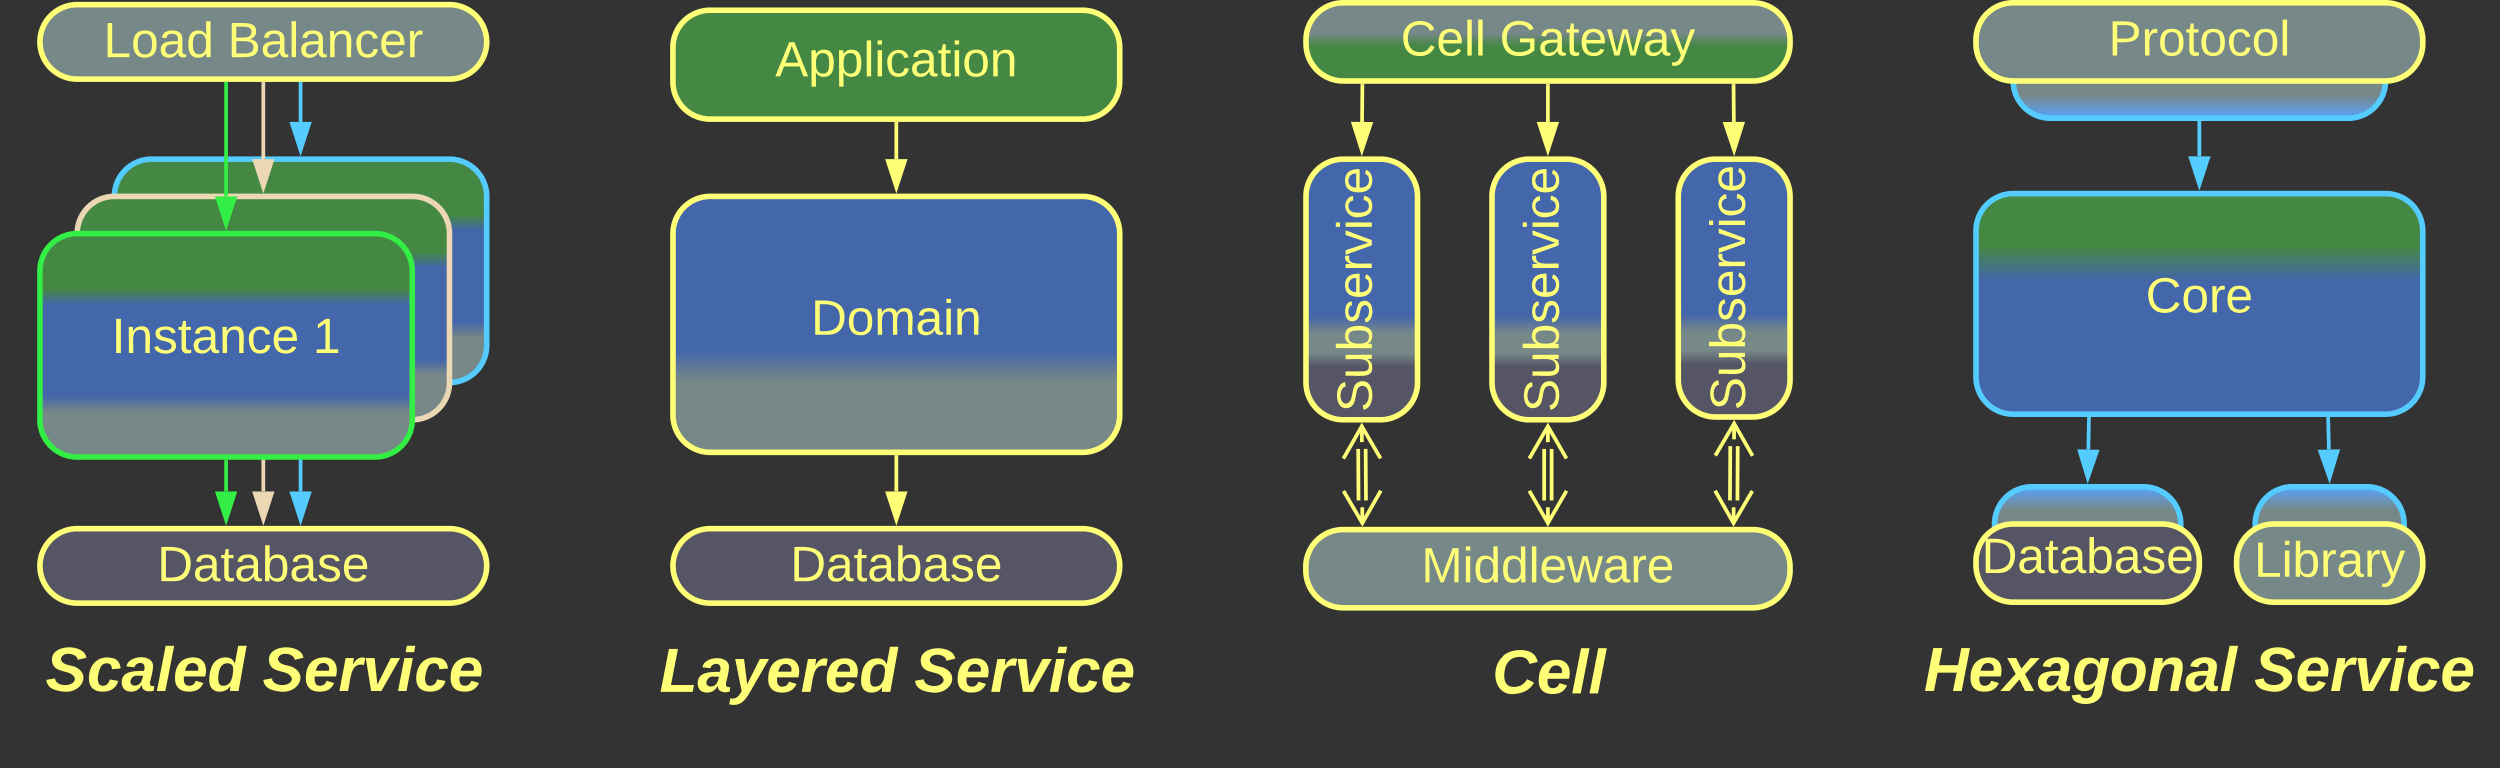<svg xmlns="http://www.w3.org/2000/svg" xmlns:xlink="http://www.w3.org/1999/xlink" xmlns:lucid="lucid" width="1343" height="412.67"><rect width="100%" height="100%" fill="#333333" stroke="none"/><g transform="translate(-178.5 -196)" lucid:page-tab-id="0_0"><path d="M1260 237.5a20 20 0 0 1 20-20h160a20 20 0 0 1 20 20v2a20 20 0 0 1-20 20h-160a20 20 0 0 1-20-20z" stroke="#5cf" stroke-width="3" fill="url(#a)" transform="matrix(-1,1.2246467991473532e-16,-1.2246467991473532e-16,-1,2720,477)"/><path d="M1250 477.5a20 20 0 0 1 20-20h60a20 20 0 0 1 20 20v2a20 20 0 0 1-20 20h-60a20 20 0 0 1-20-20z" stroke="#5cf" stroke-width="3" fill="url(#b)"/><path d="M1390 477.5a20 20 0 0 1 20-20h40a20 20 0 0 1 20 20v2a20 20 0 0 1-20 20h-40a20 20 0 0 1-20-20z" stroke="#5cf" stroke-width="3" fill="url(#c)"/><path d="M180 526a6 6 0 0 1 6-6h268.1a6 6 0 0 1 6 6v68a6 6 0 0 1-6 6H186a6 6 0 0 1-6-6z" stroke="#ff7" stroke-opacity="0" stroke-width="3" fill="#788" fill-opacity="0"/><use xlink:href="#d" transform="matrix(1,0,0,1,185,525) translate(17.954 42.198)"/><use xlink:href="#e" transform="matrix(1,0,0,1,185,525) translate(134.528 42.198)"/><path d="M1200 526a6 6 0 0 1 6-6h308a6 6 0 0 1 6 6v68a6 6 0 0 1-6 6h-308a6 6 0 0 1-6-6z" stroke="#ff7" stroke-opacity="0" stroke-width="3" fill="#788" fill-opacity="0"/><use xlink:href="#f" transform="matrix(1,0,0,1,1205,525) translate(7.037 42.198)"/><use xlink:href="#e" transform="matrix(1,0,0,1,1205,525) translate(184.444 42.198)"/><path d="M1240 497.5a20 20 0 0 1 20-20h80a20 20 0 0 1 20 20v2a20 20 0 0 1-20 20h-80a20 20 0 0 1-20-20z" stroke="#ff7" stroke-width="3" fill="#556"/><use xlink:href="#g" transform="matrix(1,0,0,1,1245,482.5) translate(-2 21.333)"/><path d="M1240 320a20 20 0 0 1 20-20h200a20 20 0 0 1 20 20v78.5a20 20 0 0 1-20 20h-200a20 20 0 0 1-20-20z" stroke="#5cf" stroke-width="3" fill="url(#h)"/><use xlink:href="#i" transform="matrix(1,0,0,1,1245,305) translate(86.185 58.802)"/><path d="M1300.68 421l-.32 16.5" stroke="#5cf" stroke-width="2" fill="none"/><path d="M1301.66 421.05l-1.95-.04.03-1h1.95z" stroke="#5cf" stroke-width=".05" fill="#5cf"/><path d="M1300.06 452.76l-4.35-14.35 9.28.2z" stroke="#5cf" stroke-width="2" fill="#5cf"/><path d="M1380 497.5a20 20 0 0 1 20-20h60a20 20 0 0 1 20 20v2a20 20 0 0 1-20 20h-60a20 20 0 0 1-20-20z" stroke="#ff7" stroke-width="3" fill="#788"/><use xlink:href="#j" transform="matrix(1,0,0,1,1385,482.5) translate(4.375 23.333)"/><path d="M1429.2 421l.38 16.5" stroke="#5cf" stroke-width="2" fill="none"/><path d="M1430.18 421l-1.95.05-.03-1.05h1.95z" stroke="#5cf" stroke-width=".05" fill="#5cf"/><path d="M1429.93 452.76l-4.96-14.15 9.26-.2z" stroke="#5cf" stroke-width="2" fill="#5cf"/><path d="M1240 217.5a20 20 0 0 1 20-20h200a20 20 0 0 1 20 20v2a20 20 0 0 1-20 20h-200a20 20 0 0 1-20-20z" stroke="#ff7" stroke-width="3" fill="#788"/><use xlink:href="#k" transform="matrix(1,0,0,1,1245,202.5) translate(66.19 23.333)"/><path d="M520 517.83a6 6 0 0 1 6-6h268.1a6 6 0 0 1 6 6v83.34a6 6 0 0 1-6 6H526a6 6 0 0 1-6-6z" stroke="#ff7" stroke-opacity="0" stroke-width="3" fill="#788" fill-opacity="0"/><use xlink:href="#l" transform="matrix(1,0,0,1,525,516.833) translate(7.815 50.854)"/><use xlink:href="#e" transform="matrix(1,0,0,1,525,516.833) translate(144.667 50.854)"/><path d="M299.96 444v16" stroke="#3e4" stroke-width="2" fill="none"/><path d="M300.94 444.03H299V443h1.94z" stroke="#3e4" stroke-width=".05" fill="#3e4"/><path d="M299.96 475.26L295.33 461h9.27z" stroke="#3e4" stroke-width="2" fill="#3e4"/><path d="M339.96 404v56" stroke="#5cf" stroke-width="2" fill="none"/><path d="M340.94 404.03H339V403h1.94z" stroke="#5cf" stroke-width=".05" fill="#5cf"/><path d="M339.96 475.26L335.33 461h9.27z" stroke="#5cf" stroke-width="2" fill="#5cf"/><path d="M319.96 424v36" stroke="#ebd7b3" stroke-width="2" fill="none"/><path d="M320.94 424.03H319V423h1.94z" stroke="#ebd7b3" stroke-width=".05" fill="#ebd7b3"/><path d="M319.96 475.26L315.33 461h9.27z" stroke="#ebd7b3" stroke-width="2" fill="#ebd7b3"/><path d="M239.96 301.5a20 20 0 0 1 20-20h160a20 20 0 0 1 20 20v80a20 20 0 0 1-20 20h-160a20 20 0 0 1-20-20z" stroke="#5cf" stroke-width="3" fill="url(#m)"/><path d="M219.96 321.5a20 20 0 0 1 20-20h160a20 20 0 0 1 20 20v80a20 20 0 0 1-20 20h-160a20 20 0 0 1-20-20z" stroke="#ebd7b3" stroke-width="3" fill="url(#n)"/><path d="M199.96 341.5a20 20 0 0 1 20-20h160a20 20 0 0 1 20 20v80a20 20 0 0 1-20 20h-160a20 20 0 0 1-20-20z" stroke="#3e4" stroke-width="3" fill="url(#o)"/><use xlink:href="#p" transform="matrix(1,0,0,1,204.962,326.5) translate(33.519 59.146)"/><use xlink:href="#q" transform="matrix(1,0,0,1,204.962,326.5) translate(141.667 59.146)"/><path d="M199.96 500a20 20 0 0 1 20-20h200a20 20 0 0 1 20 20 20 20 0 0 1-20 20h-200a20 20 0 0 1-20-20z" stroke="#ff7" stroke-width="3" fill="#556"/><use xlink:href="#g" transform="matrix(1,0,0,1,204.962,485) translate(58.005 23.208)"/><path d="M199.96 218.5a20 20 0 0 1 20-20h200a20 20 0 0 1 20 20 20 20 0 0 1-20 20h-200a20 20 0 0 1-20-20z" stroke="#ff7" stroke-width="3" fill="#788"/><use xlink:href="#r" transform="matrix(1,0,0,1,204.962,203.5) translate(29.153 23.208)"/><use xlink:href="#s" transform="matrix(1,0,0,1,204.962,203.5) translate(95.82 23.208)"/><path d="M299.96 241v60.5" stroke="#3e4" stroke-width="2" fill="none"/><path d="M300.94 241.03H299V240h1.94z" stroke="#3e4" stroke-width=".05" fill="#3e4"/><path d="M299.96 316.76l-4.63-14.26h9.27z" stroke="#3e4" stroke-width="2" fill="#3e4"/><path d="M319.96 241v40.5" stroke="#ebd7b3" stroke-width="2" fill="none"/><path d="M320.94 241.03H319V240h1.94z" stroke="#ebd7b3" stroke-width=".05" fill="#ebd7b3"/><path d="M319.96 296.76l-4.63-14.26h9.27z" stroke="#ebd7b3" stroke-width="2" fill="#ebd7b3"/><path d="M339.96 241v20.5" stroke="#5cf" stroke-width="2" fill="none"/><path d="M340.94 241.03H339V240h1.94z" stroke="#5cf" stroke-width=".05" fill="#5cf"/><path d="M339.96 276.76l-4.63-14.26h9.27z" stroke="#5cf" stroke-width="2" fill="#5cf"/><path d="M660.02 441.5V460" stroke="#ff7" stroke-width="2" fill="none"/><path d="M661 441.53h-1.96v-1.03H661z" stroke="#ff7" stroke-width=".05" fill="#ff7"/><path d="M660.02 475.26L655.38 461h9.27z" stroke="#ff7" stroke-width="2" fill="#ff7"/><path d="M540 221.5a20 20 0 0 1 20-20h200a20 20 0 0 1 20 20V240a20 20 0 0 1-20 20H560a20 20 0 0 1-20-20z" stroke="#ff7" stroke-width="3" fill="#484"/><use xlink:href="#t" transform="matrix(1,0,0,1,545,206.5) translate(49.926 30.521)"/><path d="M540.02 321.5a20 20 0 0 1 20-20h200a20 20 0 0 1 20 20V419a20 20 0 0 1-20 20h-200a20 20 0 0 1-20-20z" stroke="#ff7" stroke-width="3" fill="url(#u)"/><use xlink:href="#v" transform="matrix(1,0,0,1,545.019,306.5) translate(69.185 69.333)"/><path d="M540.02 500a20 20 0 0 1 20-20h200a20 20 0 0 1 20 20 20 20 0 0 1-20 20h-200a20 20 0 0 1-20-20z" stroke="#ff7" stroke-width="3" fill="#556"/><use xlink:href="#g" transform="matrix(1,0,0,1,545.019,485) translate(58.005 23.208)"/><path d="M660 262.5v19" stroke="#ff7" stroke-width="2" fill="none"/><path d="M660.98 262.52h-1.95v-1.02h1.95z" stroke="#ff7" stroke-width=".05" fill="#ff7"/><path d="M660.02 296.76l-4.64-14.26h9.27z" stroke="#ff7" stroke-width="2" fill="#ff7"/><path d="M880.08 301.5a20 20 0 0 1 20-20H920a20 20 0 0 1 20 20v100a20 20 0 0 1-20 20h-19.92a20 20 0 0 1-20-20z" stroke="#ff7" stroke-width="3" fill="url(#w)"/><use xlink:href="#x" transform="matrix(-1.8369701987210297e-16,-1,1,-1.8369701987210297e-16,885.076,416.5) translate(-0.852 30.333)"/><path d="M980 301.5a20 20 0 0 1 20-20h20.06a20 20 0 0 1 20 20v100a20 20 0 0 1-20 20H1000a20 20 0 0 1-20-20z" stroke="#ff7" stroke-width="3" fill="url(#y)"/><use xlink:href="#x" transform="matrix(-1.8369701987210297e-16,-1,1,-1.8369701987210297e-16,985,416.5) translate(-0.852 30.833)"/><path d="M880.08 217.5a20 20 0 0 1 20-20h220.03a20 20 0 0 1 20 20v2a20 20 0 0 1-20 20H900.1a20 20 0 0 1-20-20z" stroke="#ff7" stroke-width="3" fill="url(#z)"/><use xlink:href="#A" transform="matrix(1,0,0,1,885.076,202.5) translate(45.894 23.333)"/><use xlink:href="#B" transform="matrix(1,0,0,1,885.076,202.5) translate(99.005 23.333)"/><path d="M1080.06 301.5a20 20 0 0 1 20-20h20.05a20 20 0 0 1 20 20V400a20 20 0 0 1-20 20h-20.04a20 20 0 0 1-20-20z" stroke="#ff7" stroke-width="3" fill="url(#C)"/><use xlink:href="#x" transform="matrix(-1.8369701987210297e-16,-1,1,-1.8369701987210297e-16,1085.057,415) translate(-1.352 30.833)"/><path d="M908.3 464.85l-.18-27.68M912.3 464.83l-.18-27.68M920.25 459.62l-9.9 17.38-10.1-17.26m10.1 17.26l-.04-8.5M900.15 442.38l9.9-17.38 10.1 17.26M910.05 425l.05 8.5" stroke="#ff7" stroke-width="2" fill="none"/><path d="M880 500.5a20 20 0 0 1 20-20h220.1a20 20 0 0 1 20 20v2a20 20 0 0 1-20 20H900a20 20 0 0 1-20-20z" stroke="#ff7" stroke-width="3" fill="#788"/><use xlink:href="#D" transform="matrix(1,0,0,1,885,485.5) translate(57.042 23.333)"/><path d="M1008.03 464.84v-27.68M1012.03 464.84v-27.68M1020.03 459.68l-10 17.32-10-17.32m10 17.32v-8.5M1000.03 442.32l10-17.32 10 17.32m-10-17.32v8.5M1107.84 464.83l.16-29.18M1111.84 464.85l.16-29.18M1119.86 459.74l-10.1 17.26-9.9-17.38m9.9 17.38l.05-8.5M1099.97 440.76l10.1-17.26 9.9 17.38m-9.9-17.38l-.04 8.5M910.36 242l-.16 19.5" stroke="#ff7" stroke-width="2" fill="none"/><path d="M911.34 242.03h-1.95V241h1.95z" stroke="#ff7" stroke-width=".05" fill="#ff7"/><path d="M910.07 276.76l-4.52-14.3 9.27.08z" stroke="#ff7" stroke-width="2" fill="#ff7"/><path d="M1010.03 242v19.5" stroke="#ff7" stroke-width="2" fill="none"/><path d="M1011 242.03h-1.95V241h1.95z" stroke="#ff7" stroke-width=".05" fill="#ff7"/><path d="M1010.03 276.76l-4.64-14.26h9.26z" stroke="#ff7" stroke-width="2" fill="#ff7"/><path d="M1109.76 242l.17 19.5" stroke="#ff7" stroke-width="2" fill="none"/><path d="M1110.74 242.02h-1.95l-.02-1.02h1.95z" stroke="#ff7" stroke-width=".05" fill="#ff7"/><path d="M1110.06 276.76l-4.76-14.22 9.27-.08z" stroke="#ff7" stroke-width="2" fill="#ff7"/><path d="M880.08 527.5a6 6 0 0 1 6-6h248.03a6 6 0 0 1 6 6v68a6 6 0 0 1-6 6H886.1a6 6 0 0 1-6-6z" stroke="#ff7" stroke-opacity="0" stroke-width="3" fill="#788" fill-opacity="0"/><g><use xlink:href="#E" transform="matrix(1,0,0,1,885.076,526.5) translate(94.991 41.979)"/></g><path d="M1360 262v18" stroke="#5cf" stroke-width="2" fill="none"/><path d="M1360.97 262.03h-1.94V261h1.94z" stroke="#5cf" stroke-width=".05" fill="#5cf"/><path d="M1360 295.26l-4.63-14.26h9.27z" stroke="#5cf" stroke-width="2" fill="#5cf"/><defs><linearGradient gradientUnits="userSpaceOnUse" id="a" x1="1260" y1="217.5" x2="1260" y2="259.5"><stop offset="0%" stop-color="#788"/><stop offset="0%" stop-color="#55a3fe"/><stop offset="29.64%" stop-color="#788"/></linearGradient><linearGradient gradientUnits="userSpaceOnUse" id="b" x1="1250" y1="457.5" x2="1250" y2="499.5"><stop offset="0%" stop-color="#788"/><stop offset="0%" stop-color="#55a3fe"/><stop offset="29.64%" stop-color="#788"/></linearGradient><linearGradient gradientUnits="userSpaceOnUse" id="c" x1="1390" y1="457.5" x2="1390" y2="499.5"><stop offset="0%" stop-color="#788"/><stop offset="0%" stop-color="#55a3fe"/><stop offset="29.64%" stop-color="#788"/></linearGradient><path d="M178-136c88 48 22 151-73 140C49-3 12-15 4-64l51-9c1 50 111 53 115 3-16-63-132-20-133-112 0-93 190-91 199-10l-50 12c-4-41-93-50-97-4 7 38 59 32 89 48" id="F" fill="#ff7"/><path d="M67-101c-8 29-7 73 27 71 23-2 32-16 39-37l48 9C170-19 141 4 91 4 36 4 7-28 12-86c6-75 61-124 140-103 26 7 40 29 43 59l-50 4c-1-20-9-34-29-34-35 0-41 29-49 59" id="G" fill="#ff7"/><path d="M166-52c-4 17 5 29 24 23l-3 27c-30 11-74 1-67-34C105-15 91 4 56 4 23 4 3-15 2-49c0-64 63-67 128-67 10-22 3-53-29-45-13 3-22 10-25 24l-46-5c5-64 156-77 153 0-1 33-11 60-17 90zM97-88c-44-9-64 57-19 57 31 0 42-28 47-57H97" id="H" fill="#ff7"/><path d="M6 0l51-261h49L55 0H6" id="I" fill="#ff7"/><path d="M114-194c63-2 87 48 72 110H63c-3 28 1 55 31 54 21-1 32-13 37-29l44 13C160-14 137 4 91 4 41 4 11-22 11-73c0-71 33-119 103-121zm30 77c14-47-50-61-67-22-3 6-6 13-8 22h75" id="J" fill="#ff7"/><path d="M132-28C118-9 101 4 69 4 30 4 10-23 10-62c0-70 24-129 92-132 31-1 47 14 56 35l19-102h49L179 0h-49zM62-69c0 22 7 39 29 39 45-2 54-45 57-90 2-27-10-40-33-40-44 0-53 48-53 91" id="K" fill="#ff7"/><g id="d"><use transform="matrix(0.093,0,0,0.093,0,0)" xlink:href="#F"/><use transform="matrix(0.093,0,0,0.093,22.222,0)" xlink:href="#G"/><use transform="matrix(0.093,0,0,0.093,40.741,0)" xlink:href="#H"/><use transform="matrix(0.093,0,0,0.093,59.259,0)" xlink:href="#I"/><use transform="matrix(0.093,0,0,0.093,68.519,0)" xlink:href="#J"/><use transform="matrix(0.093,0,0,0.093,87.037,0)" xlink:href="#K"/></g><path d="M84-151c13-25 34-51 72-40l-8 41C67-170 71-64 56 0H6l36-190h47" id="L" fill="#ff7"/><path d="M109 0H50L19-190h51L86-37l77-153h54" id="M" fill="#ff7"/><path d="M50-224l7-37h49l-7 37H50zM6 0l37-190h49L55 0H6" id="N" fill="#ff7"/><g id="e"><use transform="matrix(0.093,0,0,0.093,0,0)" xlink:href="#F"/><use transform="matrix(0.093,0,0,0.093,22.222,0)" xlink:href="#J"/><use transform="matrix(0.093,0,0,0.093,40.741,0)" xlink:href="#L"/><use transform="matrix(0.093,0,0,0.093,53.704,0)" xlink:href="#M"/><use transform="matrix(0.093,0,0,0.093,72.222,0)" xlink:href="#N"/><use transform="matrix(0.093,0,0,0.093,81.481,0)" xlink:href="#G"/><use transform="matrix(0.093,0,0,0.093,100,0)" xlink:href="#J"/></g><path d="M168 0l21-106H79L58 0H6l48-248h52l-19 99h110l19-99h50L218 0h-50" id="O" fill="#ff7"/><path d="M127 0L95-67 37 0h-53l89-99-49-91h52l30 61 52-61h54l-85 92 52 98h-52" id="P" fill="#ff7"/><path d="M45-171c29-32 103-29 114 14 2-11 5-23 8-33h47L176-2c-3 70-92 96-155 64C9 56 1 42-1 25l50-5c2 28 48 27 63 11 13-13 20-45 21-66-13 20-30 35-62 36-87 3-60-134-26-172zM94-35c41-3 55-43 55-86 0-24-12-39-35-39-43 0-51 48-51 90 0 22 9 37 31 35" id="Q" fill="#ff7"/><path d="M124-194c51 0 84 22 84 74C207-44 167 4 94 4 43 4 11-23 11-74c0-74 41-120 113-120zM99-30c46 0 58-42 58-86 0-27-11-44-37-44-44 0-55 40-57 84-1 27 10 45 36 46" id="R" fill="#ff7"/><path d="M151-194c95 0 34 128 28 194h-49l25-134c0-29-45-25-59-9C67-111 69-48 56 0H6l36-190h47l-4 32c15-20 33-36 66-36" id="S" fill="#ff7"/><g id="f"><use transform="matrix(0.093,0,0,0.093,0,0)" xlink:href="#O"/><use transform="matrix(0.093,0,0,0.093,23.981,0)" xlink:href="#J"/><use transform="matrix(0.093,0,0,0.093,42.5,0)" xlink:href="#P"/><use transform="matrix(0.093,0,0,0.093,61.019,0)" xlink:href="#H"/><use transform="matrix(0.093,0,0,0.093,79.537,0)" xlink:href="#Q"/><use transform="matrix(0.093,0,0,0.093,99.815,0)" xlink:href="#R"/><use transform="matrix(0.093,0,0,0.093,120.093,0)" xlink:href="#S"/><use transform="matrix(0.093,0,0,0.093,140.37,0)" xlink:href="#H"/><use transform="matrix(0.093,0,0,0.093,158.889,0)" xlink:href="#I"/></g><path d="M30-248c118-7 216 8 213 122C240-48 200 0 122 0H30v-248zM63-27c89 8 146-16 146-99s-60-101-146-95v194" id="T" fill="#ff7"/><path d="M141-36C126-15 110 5 73 4 37 3 15-17 15-53c-1-64 63-63 125-63 3-35-9-54-41-54-24 1-41 7-42 31l-33-3c5-37 33-52 76-52 45 0 72 20 72 64v82c-1 20 7 32 28 27v20c-31 9-61-2-59-35zM48-53c0 20 12 33 32 33 41-3 63-29 60-74-43 2-92-5-92 41" id="U" fill="#ff7"/><path d="M59-47c-2 24 18 29 38 22v24C64 9 27 4 27-40v-127H5v-23h24l9-43h21v43h35v23H59v120" id="V" fill="#ff7"/><path d="M115-194c53 0 69 39 70 98 0 66-23 100-70 100C84 3 66-7 56-30L54 0H23l1-261h32v101c10-23 28-34 59-34zm-8 174c40 0 45-34 45-75 0-40-5-75-45-74-42 0-51 32-51 76 0 43 10 73 51 73" id="W" fill="#ff7"/><path d="M135-143c-3-34-86-38-87 0 15 53 115 12 119 90S17 21 10-45l28-5c4 36 97 45 98 0-10-56-113-15-118-90-4-57 82-63 122-42 12 7 21 19 24 35" id="X" fill="#ff7"/><path d="M100-194c63 0 86 42 84 106H49c0 40 14 67 53 68 26 1 43-12 49-29l28 8c-11 28-37 45-77 45C44 4 14-33 15-96c1-61 26-98 85-98zm52 81c6-60-76-77-97-28-3 7-6 17-6 28h103" id="Y" fill="#ff7"/><g id="g"><use transform="matrix(0.074,0,0,0.074,0,0)" xlink:href="#T"/><use transform="matrix(0.074,0,0,0.074,19.185,0)" xlink:href="#U"/><use transform="matrix(0.074,0,0,0.074,34,0)" xlink:href="#V"/><use transform="matrix(0.074,0,0,0.074,41.407,0)" xlink:href="#U"/><use transform="matrix(0.074,0,0,0.074,56.222,0)" xlink:href="#W"/><use transform="matrix(0.074,0,0,0.074,71.037,0)" xlink:href="#U"/><use transform="matrix(0.074,0,0,0.074,85.852,0)" xlink:href="#X"/><use transform="matrix(0.074,0,0,0.074,99.185,0)" xlink:href="#Y"/></g><linearGradient gradientUnits="userSpaceOnUse" id="h" x1="1240" y1="300" x2="1240" y2="418.5"><stop offset="23.91%" stop-color="#484"/><stop offset="39.49%" stop-color="#46a"/></linearGradient><path d="M212-179c-10-28-35-45-73-45-59 0-87 40-87 99 0 60 29 101 89 101 43 0 62-24 78-52l27 14C228-24 195 4 139 4 59 4 22-46 18-125c-6-104 99-153 187-111 19 9 31 26 39 46" id="Z" fill="#ff7"/><path d="M100-194c62-1 85 37 85 99 1 63-27 99-86 99S16-35 15-95c0-66 28-99 85-99zM99-20c44 1 53-31 53-75 0-43-8-75-51-75s-53 32-53 75 10 74 51 75" id="aa" fill="#ff7"/><path d="M114-163C36-179 61-72 57 0H25l-1-190h30c1 12-1 29 2 39 6-27 23-49 58-41v29" id="ab" fill="#ff7"/><g id="i"><use transform="matrix(0.074,0,0,0.074,0,0)" xlink:href="#Z"/><use transform="matrix(0.074,0,0,0.074,19.185,0)" xlink:href="#aa"/><use transform="matrix(0.074,0,0,0.074,34,0)" xlink:href="#ab"/><use transform="matrix(0.074,0,0,0.074,42.815,0)" xlink:href="#Y"/></g><path d="M30 0v-248h33v221h125V0H30" id="ac" fill="#ff7"/><path d="M24-231v-30h32v30H24zM24 0v-190h32V0H24" id="ad" fill="#ff7"/><path d="M179-190L93 31C79 59 56 82 12 73V49c39 6 53-20 64-50L1-190h34L92-34l54-156h33" id="ae" fill="#ff7"/><g id="j"><use transform="matrix(0.074,0,0,0.074,0,0)" xlink:href="#ac"/><use transform="matrix(0.074,0,0,0.074,14.815,0)" xlink:href="#ad"/><use transform="matrix(0.074,0,0,0.074,20.667,0)" xlink:href="#W"/><use transform="matrix(0.074,0,0,0.074,35.481,0)" xlink:href="#ab"/><use transform="matrix(0.074,0,0,0.074,44.296,0)" xlink:href="#U"/><use transform="matrix(0.074,0,0,0.074,59.111,0)" xlink:href="#ab"/><use transform="matrix(0.074,0,0,0.074,67.926,0)" xlink:href="#ae"/></g><path d="M30-248c87 1 191-15 191 75 0 78-77 80-158 76V0H30v-248zm33 125c57 0 124 11 124-50 0-59-68-47-124-48v98" id="af" fill="#ff7"/><path d="M96-169c-40 0-48 33-48 73s9 75 48 75c24 0 41-14 43-38l32 2c-6 37-31 61-74 61-59 0-76-41-82-99-10-93 101-131 147-64 4 7 5 14 7 22l-32 3c-4-21-16-35-41-35" id="ag" fill="#ff7"/><path d="M24 0v-261h32V0H24" id="ah" fill="#ff7"/><g id="k"><use transform="matrix(0.074,0,0,0.074,0,0)" xlink:href="#af"/><use transform="matrix(0.074,0,0,0.074,17.778,0)" xlink:href="#ab"/><use transform="matrix(0.074,0,0,0.074,26.593,0)" xlink:href="#aa"/><use transform="matrix(0.074,0,0,0.074,41.407,0)" xlink:href="#V"/><use transform="matrix(0.074,0,0,0.074,48.815,0)" xlink:href="#aa"/><use transform="matrix(0.074,0,0,0.074,63.63,0)" xlink:href="#ag"/><use transform="matrix(0.074,0,0,0.074,76.963,0)" xlink:href="#aa"/><use transform="matrix(0.074,0,0,0.074,91.778,0)" xlink:href="#ah"/></g><path d="M6 0l48-248h52L66-40h133l-8 40H6" id="ai" fill="#ff7"/><path d="M100 10C77 47 50 87-15 72l7-35c37 9 51-18 65-41L20-190h51L89-44l73-146h53" id="aj" fill="#ff7"/><g id="l"><use transform="matrix(0.093,0,0,0.093,0,0)" xlink:href="#ai"/><use transform="matrix(0.093,0,0,0.093,20.278,0)" xlink:href="#H"/><use transform="matrix(0.093,0,0,0.093,38.796,0)" xlink:href="#aj"/><use transform="matrix(0.093,0,0,0.093,57.315,0)" xlink:href="#J"/><use transform="matrix(0.093,0,0,0.093,75.833,0)" xlink:href="#L"/><use transform="matrix(0.093,0,0,0.093,88.796,0)" xlink:href="#J"/><use transform="matrix(0.093,0,0,0.093,107.315,0)" xlink:href="#K"/></g><linearGradient gradientUnits="userSpaceOnUse" id="m" x1="239.96" y1="401.5" x2="239.96" y2="281.5"><stop offset="19.93%" stop-color="#788"/><stop offset="27.17%" stop-color="#46a"/><stop offset="68.12%" stop-color="#46a"/><stop offset="75%" stop-color="#484"/></linearGradient><linearGradient gradientUnits="userSpaceOnUse" id="n" x1="219.96" y1="421.5" x2="219.96" y2="301.5"><stop offset="19.93%" stop-color="#788"/><stop offset="27.17%" stop-color="#46a"/><stop offset="68.12%" stop-color="#46a"/><stop offset="75%" stop-color="#484"/></linearGradient><linearGradient gradientUnits="userSpaceOnUse" id="o" x1="199.96" y1="441.5" x2="199.96" y2="321.5"><stop offset="19.93%" stop-color="#788"/><stop offset="27.17%" stop-color="#46a"/><stop offset="68.12%" stop-color="#46a"/><stop offset="75%" stop-color="#484"/></linearGradient><path d="M33 0v-248h34V0H33" id="ak" fill="#ff7"/><path d="M117-194c89-4 53 116 60 194h-32v-121c0-31-8-49-39-48C34-167 62-67 57 0H25l-1-190h30c1 10-1 24 2 32 11-22 29-35 61-36" id="al" fill="#ff7"/><g id="p"><use transform="matrix(0.074,0,0,0.074,0,0)" xlink:href="#ak"/><use transform="matrix(0.074,0,0,0.074,7.407,0)" xlink:href="#al"/><use transform="matrix(0.074,0,0,0.074,22.222,0)" xlink:href="#X"/><use transform="matrix(0.074,0,0,0.074,35.556,0)" xlink:href="#V"/><use transform="matrix(0.074,0,0,0.074,42.963,0)" xlink:href="#U"/><use transform="matrix(0.074,0,0,0.074,57.778,0)" xlink:href="#al"/><use transform="matrix(0.074,0,0,0.074,72.593,0)" xlink:href="#ag"/><use transform="matrix(0.074,0,0,0.074,85.926,0)" xlink:href="#Y"/></g><path d="M27 0v-27h64v-190l-56 39v-29l58-41h29v221h61V0H27" id="am" fill="#ff7"/><use transform="matrix(0.074,0,0,0.074,0,0)" xlink:href="#am" id="q"/><path d="M85-194c31 0 48 13 60 33l-1-100h32l1 261h-30c-2-10 0-23-3-31C134-8 116 4 85 4 32 4 16-35 15-94c0-66 23-100 70-100zm9 24c-40 0-46 34-46 75 0 40 6 74 45 74 42 0 51-32 51-76 0-42-9-74-50-73" id="an" fill="#ff7"/><g id="r"><use transform="matrix(0.074,0,0,0.074,0,0)" xlink:href="#ac"/><use transform="matrix(0.074,0,0,0.074,14.815,0)" xlink:href="#aa"/><use transform="matrix(0.074,0,0,0.074,29.63,0)" xlink:href="#U"/><use transform="matrix(0.074,0,0,0.074,44.444,0)" xlink:href="#an"/></g><path d="M160-131c35 5 61 23 61 61C221 17 115-2 30 0v-248c76 3 177-17 177 60 0 33-19 50-47 57zm-97-11c50-1 110 9 110-42 0-47-63-36-110-37v79zm0 115c55-2 124 14 124-45 0-56-70-42-124-44v89" id="ao" fill="#ff7"/><g id="s"><use transform="matrix(0.074,0,0,0.074,0,0)" xlink:href="#ao"/><use transform="matrix(0.074,0,0,0.074,17.778,0)" xlink:href="#U"/><use transform="matrix(0.074,0,0,0.074,32.593,0)" xlink:href="#ah"/><use transform="matrix(0.074,0,0,0.074,38.444,0)" xlink:href="#U"/><use transform="matrix(0.074,0,0,0.074,53.259,0)" xlink:href="#al"/><use transform="matrix(0.074,0,0,0.074,68.074,0)" xlink:href="#ag"/><use transform="matrix(0.074,0,0,0.074,81.407,0)" xlink:href="#Y"/><use transform="matrix(0.074,0,0,0.074,96.222,0)" xlink:href="#ab"/></g><path d="M205 0l-28-72H64L36 0H1l101-248h38L239 0h-34zm-38-99l-47-123c-12 45-31 82-46 123h93" id="ap" fill="#ff7"/><path d="M115-194c55 1 70 41 70 98S169 2 115 4C84 4 66-9 55-30l1 105H24l-1-265h31l2 30c10-21 28-34 59-34zm-8 174c40 0 45-34 45-75s-6-73-45-74c-42 0-51 32-51 76 0 43 10 73 51 73" id="aq" fill="#ff7"/><g id="t"><use transform="matrix(0.074,0,0,0.074,0,0)" xlink:href="#ap"/><use transform="matrix(0.074,0,0,0.074,17.778,0)" xlink:href="#aq"/><use transform="matrix(0.074,0,0,0.074,32.593,0)" xlink:href="#aq"/><use transform="matrix(0.074,0,0,0.074,47.407,0)" xlink:href="#ah"/><use transform="matrix(0.074,0,0,0.074,53.259,0)" xlink:href="#ad"/><use transform="matrix(0.074,0,0,0.074,59.111,0)" xlink:href="#ag"/><use transform="matrix(0.074,0,0,0.074,72.444,0)" xlink:href="#U"/><use transform="matrix(0.074,0,0,0.074,87.259,0)" xlink:href="#V"/><use transform="matrix(0.074,0,0,0.074,94.667,0)" xlink:href="#ad"/><use transform="matrix(0.074,0,0,0.074,100.519,0)" xlink:href="#aa"/><use transform="matrix(0.074,0,0,0.074,115.333,0)" xlink:href="#al"/></g><linearGradient gradientUnits="userSpaceOnUse" id="u" x1="540.02" y1="439" x2="540.02" y2="301.5"><stop offset="27.86%" stop-color="#788"/><stop offset="39.64%" stop-color="#46a"/></linearGradient><path d="M210-169c-67 3-38 105-44 169h-31v-121c0-29-5-50-35-48C34-165 62-65 56 0H25l-1-190h30c1 10-1 24 2 32 10-44 99-50 107 0 11-21 27-35 58-36 85-2 47 119 55 194h-31v-121c0-29-5-49-35-48" id="ar" fill="#ff7"/><g id="v"><use transform="matrix(0.074,0,0,0.074,0,0)" xlink:href="#T"/><use transform="matrix(0.074,0,0,0.074,19.185,0)" xlink:href="#aa"/><use transform="matrix(0.074,0,0,0.074,34,0)" xlink:href="#ar"/><use transform="matrix(0.074,0,0,0.074,56.148,0)" xlink:href="#U"/><use transform="matrix(0.074,0,0,0.074,70.963,0)" xlink:href="#ad"/><use transform="matrix(0.074,0,0,0.074,76.815,0)" xlink:href="#al"/></g><linearGradient gradientUnits="userSpaceOnUse" id="w" x1="880.08" y1="421.5" x2="880.08" y2="281.5"><stop offset="20.29%" stop-color="#556"/><stop offset="25.72%" stop-color="#788"/><stop offset="32.97%" stop-color="#788"/><stop offset="39.86%" stop-color="#46a"/></linearGradient><path d="M185-189c-5-48-123-54-124 2 14 75 158 14 163 119 3 78-121 87-175 55-17-10-28-26-33-46l33-7c5 56 141 63 141-1 0-78-155-14-162-118-5-82 145-84 179-34 5 7 8 16 11 25" id="as" fill="#ff7"/><path d="M84 4C-5 8 30-112 23-190h32v120c0 31 7 50 39 49 72-2 45-101 50-169h31l1 190h-30c-1-10 1-25-2-33-11 22-28 36-60 37" id="at" fill="#ff7"/><path d="M108 0H70L1-190h34L89-25l56-165h34" id="au" fill="#ff7"/><g id="x"><use transform="matrix(0.074,0,0,0.074,0,0)" xlink:href="#as"/><use transform="matrix(0.074,0,0,0.074,17.778,0)" xlink:href="#at"/><use transform="matrix(0.074,0,0,0.074,32.593,0)" xlink:href="#W"/><use transform="matrix(0.074,0,0,0.074,47.407,0)" xlink:href="#X"/><use transform="matrix(0.074,0,0,0.074,60.741,0)" xlink:href="#Y"/><use transform="matrix(0.074,0,0,0.074,75.556,0)" xlink:href="#ab"/><use transform="matrix(0.074,0,0,0.074,84.37,0)" xlink:href="#au"/><use transform="matrix(0.074,0,0,0.074,97.704,0)" xlink:href="#ad"/><use transform="matrix(0.074,0,0,0.074,103.556,0)" xlink:href="#ag"/><use transform="matrix(0.074,0,0,0.074,116.889,0)" xlink:href="#Y"/></g><linearGradient gradientUnits="userSpaceOnUse" id="y" x1="980" y1="421.5" x2="980" y2="281.5"><stop offset="20.29%" stop-color="#556"/><stop offset="25.72%" stop-color="#788"/><stop offset="32.97%" stop-color="#788"/><stop offset="39.86%" stop-color="#46a"/></linearGradient><linearGradient gradientUnits="userSpaceOnUse" id="z" x1="880.08" y1="197.5" x2="880.08" y2="239.5"><stop offset="38.93%" stop-color="#788"/><stop offset="55.36%" stop-color="#484"/></linearGradient><g id="A"><use transform="matrix(0.074,0,0,0.074,0,0)" xlink:href="#Z"/><use transform="matrix(0.074,0,0,0.074,19.185,0)" xlink:href="#Y"/><use transform="matrix(0.074,0,0,0.074,34,0)" xlink:href="#ah"/><use transform="matrix(0.074,0,0,0.074,39.852,0)" xlink:href="#ah"/></g><path d="M143 4C61 4 22-44 18-125c-5-107 100-154 193-111 17 8 29 25 37 43l-32 9c-13-25-37-40-76-40-61 0-88 39-88 99 0 61 29 100 91 101 35 0 62-11 79-27v-45h-74v-28h105v86C228-13 192 4 143 4" id="av" fill="#ff7"/><path d="M206 0h-36l-40-164L89 0H53L-1-190h32L70-26l43-164h34l41 164 42-164h31" id="aw" fill="#ff7"/><g id="B"><use transform="matrix(0.074,0,0,0.074,0,0)" xlink:href="#av"/><use transform="matrix(0.074,0,0,0.074,20.741,0)" xlink:href="#U"/><use transform="matrix(0.074,0,0,0.074,35.556,0)" xlink:href="#V"/><use transform="matrix(0.074,0,0,0.074,42.963,0)" xlink:href="#Y"/><use transform="matrix(0.074,0,0,0.074,57.778,0)" xlink:href="#aw"/><use transform="matrix(0.074,0,0,0.074,76.963,0)" xlink:href="#U"/><use transform="matrix(0.074,0,0,0.074,91.778,0)" xlink:href="#ae"/></g><linearGradient gradientUnits="userSpaceOnUse" id="C" x1="1080.06" y1="420" x2="1080.06" y2="281.5"><stop offset="20.29%" stop-color="#556"/><stop offset="25.72%" stop-color="#788"/><stop offset="32.97%" stop-color="#788"/><stop offset="39.86%" stop-color="#46a"/></linearGradient><path d="M240 0l2-218c-23 76-54 145-80 218h-23L58-218 59 0H30v-248h44l77 211c21-75 51-140 76-211h43V0h-30" id="ax" fill="#ff7"/><g id="D"><use transform="matrix(0.074,0,0,0.074,0,0)" xlink:href="#ax"/><use transform="matrix(0.074,0,0,0.074,22.148,0)" xlink:href="#ad"/><use transform="matrix(0.074,0,0,0.074,28,0)" xlink:href="#an"/><use transform="matrix(0.074,0,0,0.074,42.815,0)" xlink:href="#an"/><use transform="matrix(0.074,0,0,0.074,57.63,0)" xlink:href="#ah"/><use transform="matrix(0.074,0,0,0.074,63.481,0)" xlink:href="#Y"/><use transform="matrix(0.074,0,0,0.074,78.296,0)" xlink:href="#aw"/><use transform="matrix(0.074,0,0,0.074,97.481,0)" xlink:href="#U"/><use transform="matrix(0.074,0,0,0.074,112.296,0)" xlink:href="#ab"/><use transform="matrix(0.074,0,0,0.074,121.111,0)" xlink:href="#Y"/></g><path d="M161-211c-63 0-91 46-91 110 0 39 17 65 58 64 38-1 60-20 74-45l40 20C220-23 184 0 125 4 9 13-10-144 57-208c33-50 166-62 196-1 4 8 9 18 11 27l-48 12c-6-24-25-41-55-41" id="ay" fill="#ff7"/><g id="E"><use transform="matrix(0.093,0,0,0.093,0,0)" xlink:href="#ay"/><use transform="matrix(0.093,0,0,0.093,23.981,0)" xlink:href="#J"/><use transform="matrix(0.093,0,0,0.093,42.5,0)" xlink:href="#I"/><use transform="matrix(0.093,0,0,0.093,51.759,0)" xlink:href="#I"/></g></defs></g></svg>